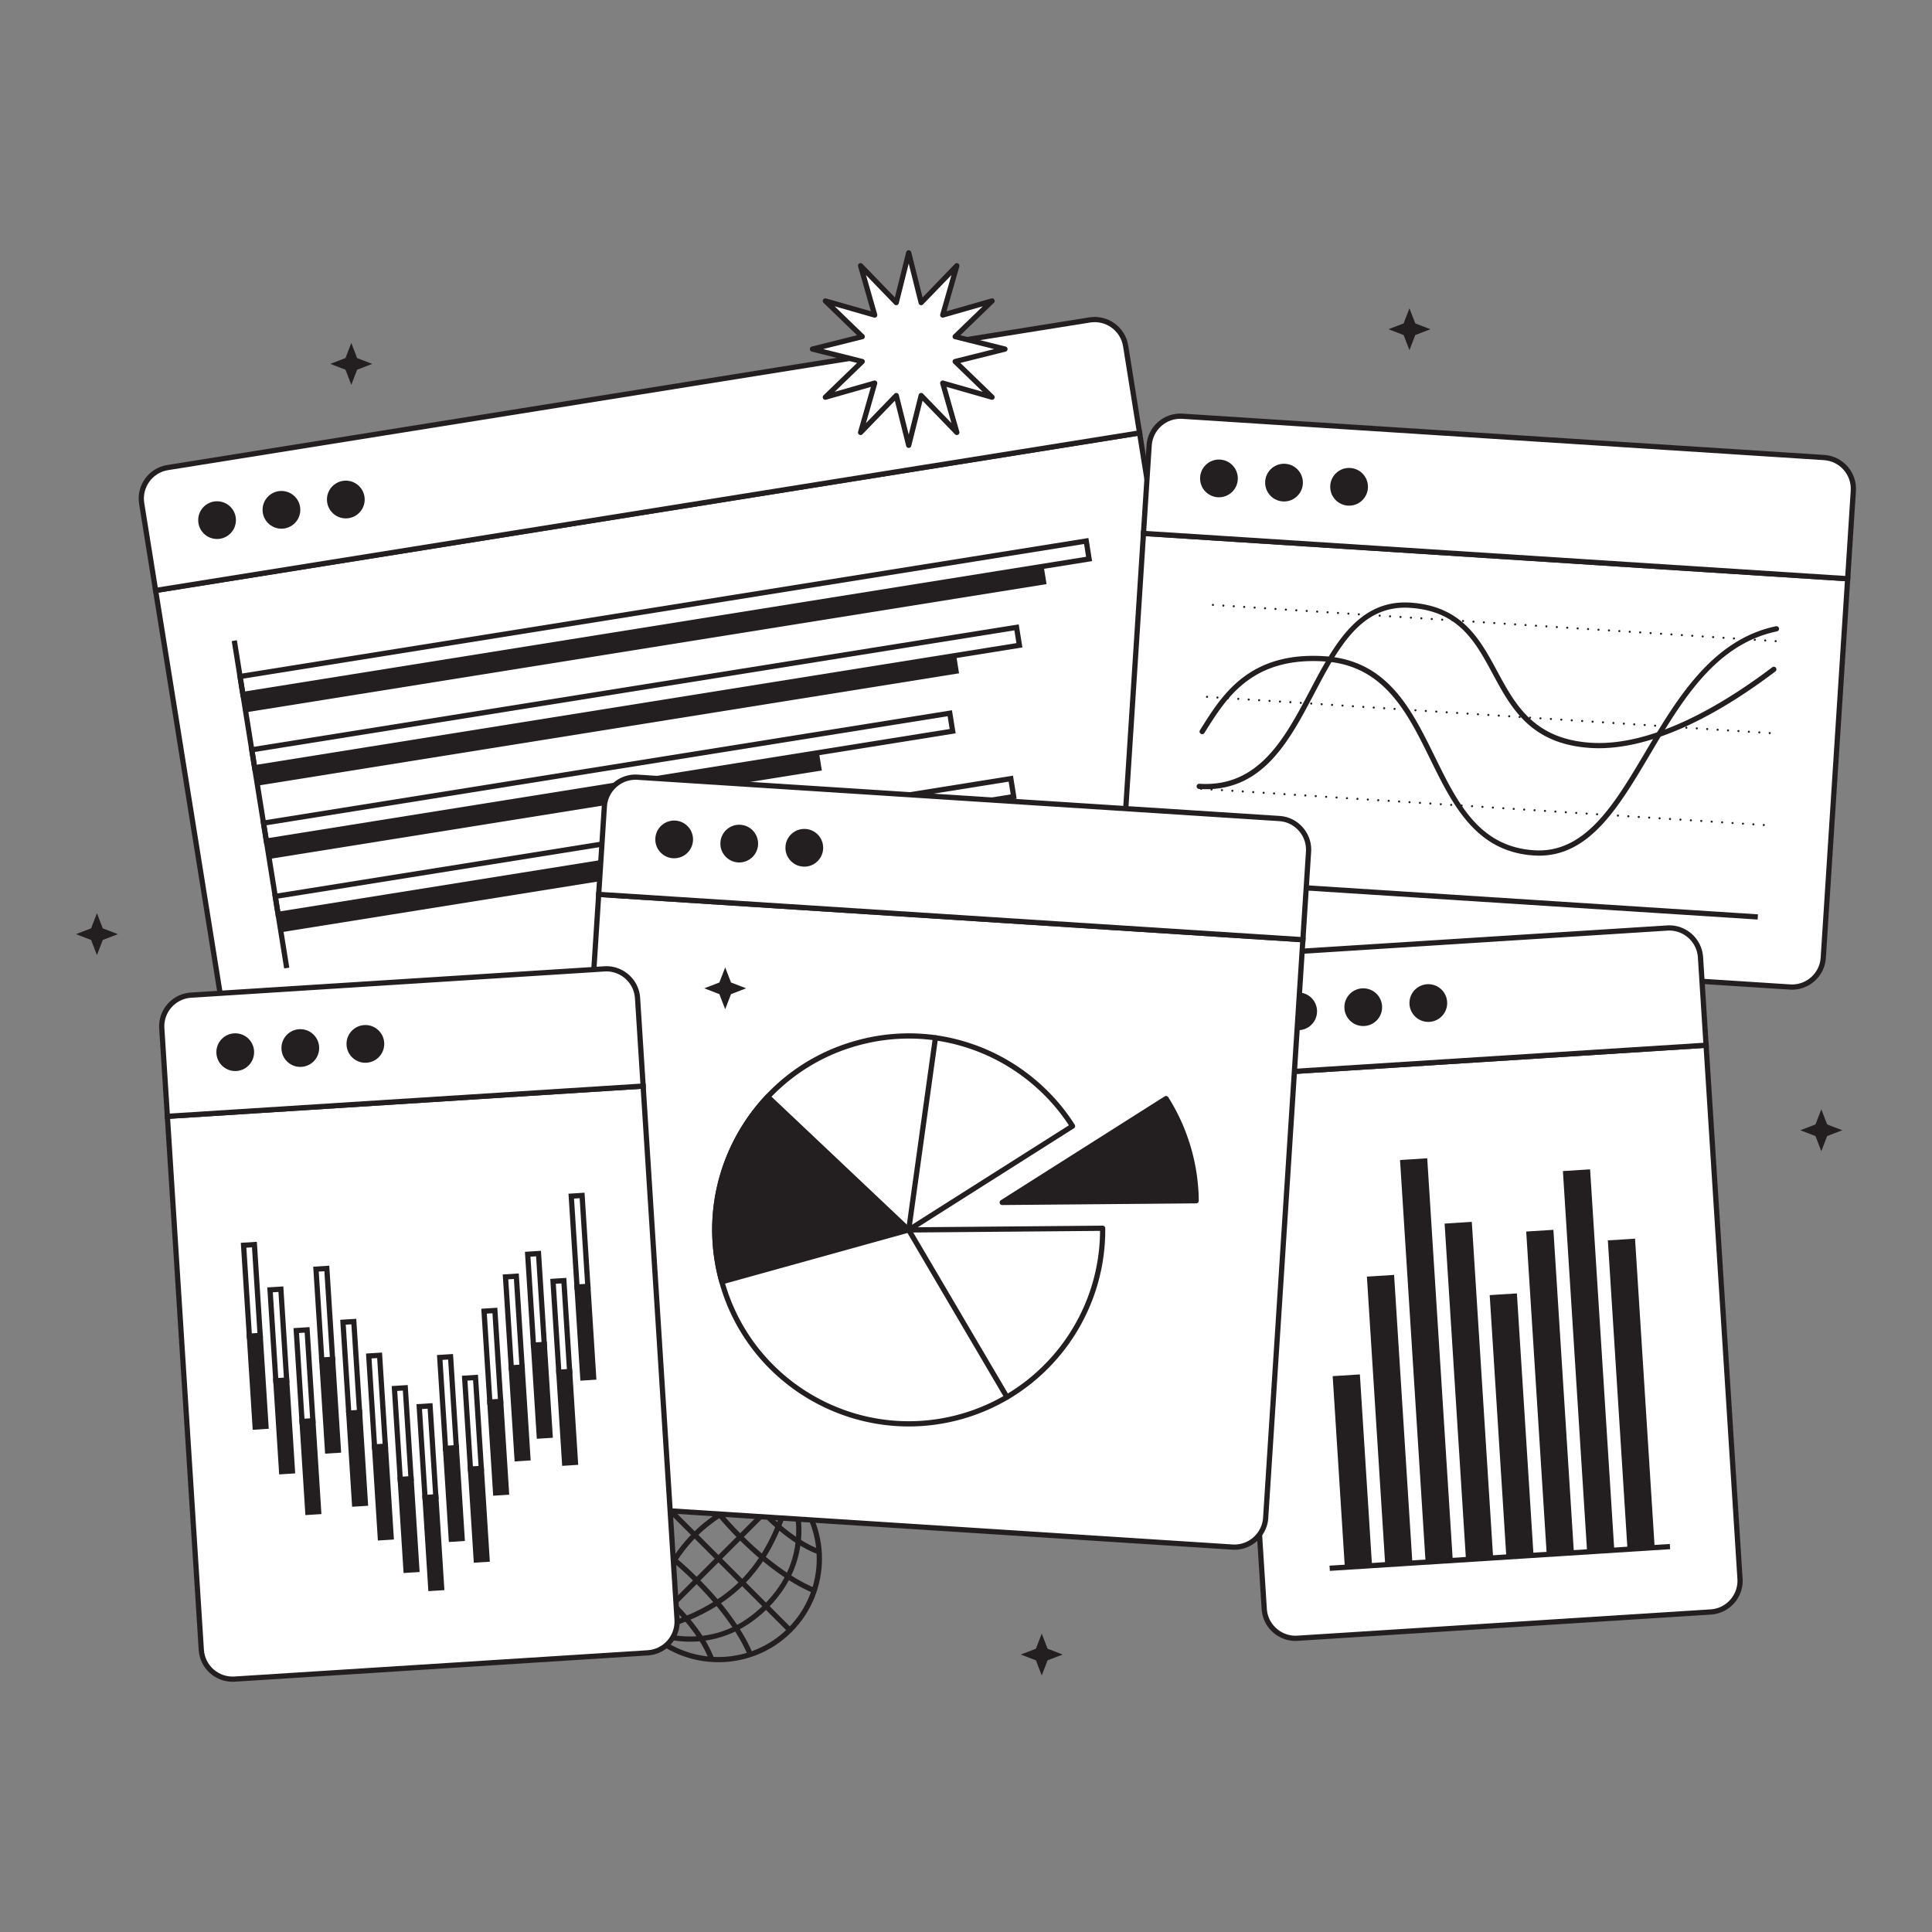 <svg height="1500" viewBox="0 0 1500 1500" width="1500" xmlns="http://www.w3.org/2000/svg"><rect x="0" y="0" width="1500" height="1500" fill="#808080" stroke="none"/><path d="m500.906 1156.153 2.866-2.866 110.87 110.87-2.866 2.867z" fill="#231f20"/><path d="m500.906 1264.159 110.87-110.87 2.866 2.865-110.87 110.87z" fill="#231f20"/><path d="m502.632 1267.604-.563-4.014c.424-.06 42.693-6.313 72.763-36.384 30.071-30.07 36.324-72.339 36.384-72.763l4.014.563c-.062.437-6.477 44.011-37.532 75.066s-74.63 37.47-75.066 37.532z" fill="#231f20"/><path d="M557.786 1290.547c-20.598 0-41.188-7.837-56.869-23.518-15.19-15.19-23.556-35.387-23.556-56.869s8.366-41.679 23.556-56.869 35.387-23.556 56.869-23.556 41.679 8.366 56.869 23.556c31.357 31.357 31.357 82.38 0 113.738-15.677 15.677-36.276 23.518-56.869 23.518zm0-156.758c-20.399 0-39.578 7.944-54.002 22.369s-22.369 33.603-22.369 54.002 7.944 39.578 22.369 54.003c29.778 29.777 78.229 29.777 108.005 0 29.777-29.777 29.777-78.229 0-108.005-14.425-14.425-33.603-22.369-54.003-22.369z" fill="#231f20"/><path d="M535.878 1274.609c-1.227 0-2.417-.027-3.57-.077-17.939-.774-30.343-6.864-30.862-7.123l1.807-3.628c.121.06 12.278 6.005 29.398 6.708 22.855.94 43.261-7.408 60.659-24.806s25.744-37.807 24.805-60.659c-.703-17.12-6.648-29.277-6.708-29.398l3.628-1.807c.259.519 6.349 12.923 7.123 30.862.714 16.569-3.213 41.099-25.982 63.868-21.184 21.186-43.894 26.06-60.298 26.06z" fill="#231f20"/><path d="m504.357 1265.878-4.014-.563c.062-.437 6.477-44.012 37.531-75.066s74.63-37.47 75.066-37.531l.563 4.014c-.424.06-42.693 6.313-72.764 36.383s-36.322 72.34-36.382 72.763z" fill="#231f20"/><path d="M500.537 1266.5c-.259-.519-6.349-12.923-7.123-30.863-.715-16.569 3.213-41.099 25.982-63.868 22.769-22.77 47.301-26.701 63.868-25.982 17.939.773 30.344 6.864 30.863 7.123l-1.807 3.628c-.121-.06-12.279-6.005-29.398-6.708-22.848-.938-43.26 7.407-60.659 24.806s-25.744 37.807-24.806 60.659c.703 17.12 6.648 29.278 6.708 29.398z" fill="#231f20"/><path d="M580.654 1285.319c-3.128-7.836-13.402-29.062-41.183-56.843s-49.006-38.055-56.842-41.183l1.503-3.765c8.069 3.221 29.893 13.769 58.206 42.082s38.861 50.138 42.082 58.207zm-30.097 3.563c-3.222-8.862-10.967-23.33-29.564-41.927-18.701-18.701-33.224-26.436-42.114-29.632l1.371-3.814c9.28 3.336 24.378 11.35 43.609 30.581 19.124 19.124 27.146 34.161 30.508 43.409zm80.885-52.09c-8.069-3.221-29.894-13.769-58.207-42.082s-38.861-50.137-42.082-58.206l3.765-1.503c3.128 7.836 13.402 29.061 41.183 56.842s49.007 38.055 56.843 41.183zm3.681-30.052c-9.248-3.362-24.286-11.385-43.409-30.508-19.231-19.23-27.245-34.329-30.581-43.609l3.814-1.371c3.196 8.89 10.931 23.413 29.632 42.114 18.598 18.598 33.065 26.343 41.927 29.565z" fill="#231f20"/><path d="M120.816 458.421 884.763 336.11l52.083 325.309c2.124 13.263-6.907 25.737-20.17 27.86l-715.917 114.62c-13.263 2.123-25.737-6.907-27.86-20.17z" fill="#fff"/><path d="M196.857 806.238c-5.503 0-10.851-1.722-15.395-5.012-5.7-4.127-9.453-10.227-10.565-17.176l-52.404-327.31 2.001-.321 765.948-122.631 52.403 327.31c1.113 6.949-.547 13.916-4.674 19.616-4.128 5.7-10.228 9.453-17.177 10.565L201.079 805.9a26.67 26.67 0 0 1-4.222.338zm-73.72-346.136L174.9 783.409c1.944 12.138 13.392 20.431 25.539 18.489l715.917-114.621a22.146 22.146 0 0 0 14.533-8.939 22.149 22.149 0 0 0 3.956-16.599l-51.763-323.307z" fill="#231f20"/><path d="m130.172 363.018 715.917-114.621c13.263-2.123 25.737 6.907 27.86 20.17l10.814 67.542-763.947 122.312-10.814-67.542c-2.124-13.264 6.907-25.737 20.17-27.861z" fill="#fff"/><path d="M119.135 460.743 108 391.199c-2.296-14.345 7.506-27.885 21.851-30.182l715.917-114.621c14.336-2.293 27.884 7.505 30.182 21.851l11.134 69.543-2.001.321zm11.037-97.724.32 2.001c-12.138 1.944-20.433 13.4-18.489 25.539l10.493 65.541 759.945-121.67-10.493-65.542c-1.944-12.138-13.391-20.435-25.539-18.489L130.492 365.02z" fill="#231f20"/><circle cx="168.525" cy="403.83" fill="#231f20" r="14.649"/><circle cx="218.509" cy="395.827" fill="#231f20" r="14.649"/><circle cx="268.493" cy="387.825" fill="#231f20" r="14.649"/><path d="m186.361 525.21 656.973-105.193 2.23 13.922L188.59 539.132z" fill="#fff"/><path d="m186.909 541.468-2.871-17.925 2.001-.321 658.99-105.507 2.87 17.925-2.001.321zm1.773-14.564 1.588 9.92 652.987-104.546-1.589-9.92z" fill="#231f20"/><path d="m188.59 539.132 621.714-99.548 2.23 13.923-621.715 99.547z" fill="#231f20"/><path d="m195.474 582.124 593.752-95.07 2.23 13.922-593.753 95.07z" fill="#fff"/><path d="m196.021 598.384-2.87-17.925 2.001-.321 595.768-95.385 2.869 17.925-2.001.321zm1.774-14.564 1.588 9.92 589.765-94.423-1.588-9.92z" fill="#231f20"/><path d="m197.702 596.047 544.674-87.212 2.229 13.922-544.674 87.212z" fill="#231f20"/><path d="m204.586 639.04 532.815-85.314 2.23 13.922-532.816 85.313z" fill="#fff"/><path d="m205.134 655.3-2.871-17.925 2.001-.321 534.83-85.628 2.87 17.925-2.001.321zm1.773-14.564 1.588 9.92 528.826-84.667-1.588-9.92z" fill="#231f20"/><path d="m206.815 652.961 429.031-68.695 2.23 13.922-429.032 68.696z" fill="#231f20"/><path d="m213.699 695.954 571.091-91.442 2.23 13.923-571.092 91.441z" fill="#fff"/><path d="m214.247 712.217-2.87-17.926 2.001-.321 573.107-91.756 2.869 17.925-2.001.321zm1.773-14.565 1.588 9.921 567.104-90.795-1.588-9.92z" fill="#231f20"/><path d="m215.928 709.876 557.626-89.285 2.229 13.922L218.158 723.8z" fill="#231f20"/><path d="m179.91 497.74 4.003-.64 40.696 254.165-4.003.64z" fill="#231f20"/><path d="m887.789 414.129 546.735 35.194-18.943 294.274c-.863 13.404-12.429 23.571-25.833 22.708l-498.194-32.069c-13.404-.863-23.571-12.429-22.708-25.833z" fill="#fff"/><path d="M1391.349 768.383c-.575 0-1.151-.018-1.729-.056l-498.193-32.069c-14.498-.933-25.534-13.487-24.602-27.985l19.072-296.297 550.78 35.454-19.072 296.297c-.452 7.023-3.611 13.45-8.897 18.096-4.852 4.264-10.96 6.56-17.359 6.56zM889.682 416.282 870.87 708.533c-.789 12.268 8.549 22.891 20.816 23.68l498.193 32.069a22.153 22.153 0 0 0 16.151-5.504 22.15 22.15 0 0 0 7.529-15.312l18.812-292.251z" fill="#231f20"/><path d="m918.016 323.16 498.194 32.069c13.404.863 23.571 12.429 22.708 25.833l-4.394 68.261-546.735-35.194 4.394-68.261c.863-13.404 12.429-23.571 25.833-22.708z" fill="#fff"/><path d="m1436.417 451.476-550.78-35.454 4.524-70.284c.452-7.023 3.611-13.45 8.897-18.096 5.286-4.647 12.075-6.954 19.088-6.504l498.193 32.069c14.498.933 25.534 13.487 24.602 27.985zm-546.476-39.239 542.69 34.933 4.265-66.239c.789-12.268-8.549-22.891-20.816-23.68l-498.193-32.069c-5.941-.382-11.679 1.572-16.151 5.504s-7.146 9.37-7.529 15.312z" fill="#231f20"/><circle cx="946.392" cy="371.444" fill="#231f20" r="14.649"/><circle cx="996.908" cy="374.696" fill="#231f20" r="14.649"/><circle cx="1047.424" cy="377.947" fill="#231f20" r="14.649"/><path d="m923.067 685.518.26-4.045 441.547 28.407-.26 4.045zm455.482-186.932a.809.809 0 0 1-.76-.86c.03-.45.42-.79.86-.76a.81.81 0 0 1-.05 1.62h-.05zm-8.09-.52a.808.808 0 0 1-.76-.86c.03-.45.42-.79.86-.76a.81.81 0 0 1-.051 1.62h-.049zm-8.09-.52a.814.814 0 0 1-.76-.86c.03-.45.42-.79.86-.76a.81.81 0 0 1-.051 1.62h-.049zm-8.09-.52a.814.814 0 0 1-.76-.86c.029-.45.42-.79.859-.76a.81.81 0 0 1-.05 1.62h-.049zm-8.09-.52a.817.817 0 0 1-.76-.87.805.805 0 0 1 .859-.75.81.81 0 0 1-.05 1.62h-.049zm-8.089-.52a.815.815 0 0 1-.761-.86c.03-.45.41-.79.86-.76.45.03.79.41.76.86a.817.817 0 0 1-.81.76h-.049zm-8.091-.52a.818.818 0 0 1-.76-.87c.03-.44.41-.78.86-.75a.81.81 0 0 1-.05 1.62h-.05zm-8.09-.53a.803.803 0 0 1-.76-.86.813.813 0 0 1 1.62.11c-.03.43-.39.76-.81.76-.02 0-.03 0-.05-.01zm-8.09-.52a.807.807 0 1 1 .1-1.61c.449.03.779.41.76.86a.81.81 0 0 1-.811.75h-.049zm-8.09-.52a.808.808 0 0 1-.76-.86.8.8 0 0 1 .859-.75c.45.02.79.41.761.86a.818.818 0 0 1-.811.76c-.018 0-.039-.01-.049-.01zm-8.09-.52a.808.808 0 0 1-.76-.86.82.82 0 0 1 .859-.76c.45.03.79.42.76.87a.815.815 0 0 1-.81.75h-.049zm-8.089-.52a.81.81 0 0 1-.761-.86c.03-.45.41-.79.86-.76a.81.81 0 0 1-.05 1.62h-.049zm-8.09-.52a.81.81 0 0 1-.761-.86c.03-.45.41-.79.86-.76.45.03.79.42.76.87-.03.42-.39.75-.81.75h-.049zm-8.091-.52a.809.809 0 0 1-.76-.86c.03-.45.41-.79.86-.76.45.03.779.42.76.86-.03.43-.39.76-.81.76h-.05zm-8.09-.52a.814.814 0 0 1-.76-.86c.03-.45.41-.79.86-.76.449.03.79.42.76.86a.818.818 0 0 1-.811.76h-.049zm-8.09-.52a.814.814 0 0 1-.76-.86c.03-.45.41-.79.859-.76.45.03.78.41.761.86a.818.818 0 0 1-.811.76h-.049zm-8.099-.52a.813.813 0 0 1 .109-1.62.81.81 0 0 1-.05 1.62h-.059zm-8.08-.52a.815.815 0 0 1-.761-.86c.03-.45.41-.79.86-.76.45.03.78.41.76.86a.817.817 0 0 1-.81.76h-.049zm-8.101-.52a.814.814 0 0 1-.75-.86c.03-.45.41-.79.86-.76.44.03.78.41.76.86-.03.43-.39.76-.81.76h-.06zm-8.09-.53a.802.802 0 0 1-.75-.86c.03-.44.41-.78.86-.75.45.03.78.41.76.86-.03.43-.39.76-.81.76-.02 0-.039 0-.06-.01zm-8.09-.51a.816.816 0 0 1-.75-.87.807.807 0 1 1 1.61.11.804.804 0 0 1-.811.76h-.049zm-8.09-.53a.807.807 0 0 1 .109-1.61c.44.02.78.41.761.86a.818.818 0 0 1-.811.76c-.019 0-.039-.01-.059-.01zm-8.089-.52a.807.807 0 0 1 .109-1.61c.45.02.78.41.75.86a.8.8 0 0 1-.8.75h-.059zm-8.09-.52a.807.807 0 0 1-.75-.86.813.813 0 0 1 .859-.76c.44.03.78.42.75.87-.02.43-.38.75-.8.75h-.059zm-8.091-.52a.808.808 0 0 1-.75-.86.806.806 0 1 1 1.61.1c-.02.43-.38.76-.8.76h-.06zm-8.09-.52a.807.807 0 0 1-.75-.86.81.81 0 0 1 .86-.76c.439.03.78.42.75.86a.804.804 0 0 1-.811.76h-.049zm-8.09-.52a.807.807 0 0 1-.75-.86c.03-.45.41-.79.86-.76.439.03.779.42.75.86a.802.802 0 0 1-.801.76h-.059zm-8.09-.52a.813.813 0 0 1-.75-.86c.02-.45.41-.79.86-.76.439.03.779.42.75.86a.803.803 0 0 1-.801.76h-.059zm-8.089-.52a.83.83 0 0 1-.761-.86c.04-.45.421-.79.87-.76.44.03.78.41.75.86a.807.807 0 0 1-.8.76h-.059zm-8.09-.52a.813.813 0 0 1-.75-.86.807.807 0 1 1 1.609.1c-.02.43-.38.76-.81.76h-.049zm-8.091-.52a.807.807 0 0 1-.75-.86.807.807 0 1 1 1.61.1c-.03.43-.38.76-.8.76h-.06zm-8.09-.52a.81.81 0 0 1-.75-.87c.021-.44.41-.78.86-.75a.81.81 0 0 1-.061 1.62h-.049zm-8.09-.53a.813.813 0 0 1-.76-.85c.03-.45.42-.79.87-.76.439.03.779.41.75.86a.802.802 0 0 1-.8.76c-.02 0-.039 0-.06-.01zm-8.09-.52a.822.822 0 0 1-.76-.86c.029-.44.42-.78.87-.75.439.03.779.41.75.86a.817.817 0 0 1-.801.76c-.019 0-.039-.01-.059-.01zm-8.09-.52c-.45-.02-.78-.41-.76-.86.029-.44.42-.78.859-.75.45.02.79.41.76.86a.81.81 0 0 1-.81.76c-.008 0-.029 0-.049-.01zm-8.089-.52a.81.81 0 0 1-.761-.86c.03-.44.42-.78.87-.76.44.03.78.42.75.87a.808.808 0 0 1-.81.75h-.049zm-8.091-.52a.816.816 0 0 1-.76-.86c.03-.45.42-.78.86-.75a.8.8 0 0 1 .76.85.81.81 0 0 1-.81.76h-.05zm-8.09-.52a.815.815 0 0 1-.76-.86c.03-.45.42-.78.87-.76.439.03.78.42.75.87a.81.81 0 0 1-.811.75h-.049zm-8.09-.52a.808.808 0 0 1-.76-.86c.03-.45.42-.79.86-.76.449.03.789.42.76.86-.03.43-.38.76-.8.76h-.06zm-8.09-.52a.82.82 0 0 1-.76-.86c.029-.45.42-.79.859-.76a.811.811 0 0 1-.05 1.62h-.049zm-8.09-.52a.808.808 0 0 1-.76-.86c.029-.45.42-.79.859-.76a.81.81 0 0 1-.05 1.62h-.049zm-8.089-.52a.815.815 0 0 1-.761-.86c.03-.45.42-.79.86-.76.45.03.79.41.76.86a.807.807 0 0 1-.8.76h-.059zm-8.091-.52a.815.815 0 0 1-.76-.86c.03-.45.42-.79.86-.76a.81.81 0 0 1-.05 1.62h-.05zm-8.09-.52a.815.815 0 0 1-.76-.86c.03-.45.41-.79.86-.76a.81.81 0 0 1-.05 1.62h-.05zm-8.09-.53a.8.8 0 0 1-.76-.85c.03-.45.42-.79.86-.76a.81.81 0 0 1-.051 1.62c-.009 0-.028 0-.049-.01zm-8.09-.51a.817.817 0 0 1-.76-.87.812.812 0 1 1 .809.87h-.049zm-8.09-.53a.802.802 0 0 1-.76-.86c.029-.44.42-.78.859-.75.45.02.79.41.76.86a.81.81 0 0 1-.81.76c-.018 0-.029 0-.049-.01zm-8.089-.52a.807.807 0 1 1 .099-1.61c.45.03.79.41.76.86a.817.817 0 0 1-.81.76c-.02 0-.03 0-.049-.01zm-8.09-.52a.81.81 0 0 1-.761-.86c.03-.45.41-.78.86-.76.45.03.79.42.76.87-.03.43-.38.75-.81.75h-.049zm-8.091-.52a.809.809 0 0 1-.76-.86.8.8 0 0 1 .86-.75c.45.02.79.41.76.86a.81.81 0 0 1-.81.75h-.05zm-8.09-.52a.808.808 0 0 1-.76-.86.82.82 0 0 1 .86-.76c.449.03.79.42.76.86a.818.818 0 0 1-.811.76h-.049zm-8.09-.52a.808.808 0 0 1-.76-.86c.03-.45.41-.79.859-.76.45.03.79.42.761.86a.818.818 0 0 1-.811.76h-.049zm-8.09-.52a.808.808 0 0 1-.76-.86.807.807 0 0 1 .859-.76.811.811 0 0 1-.05 1.62h-.049zm-8.089-.52a.815.815 0 0 1-.761-.86c.03-.45.41-.79.86-.76.45.03.79.41.76.86a.817.817 0 0 1-.81.76h-.049zm-8.09-.52a.815.815 0 0 1-.761-.86c.03-.45.41-.79.86-.76.45.03.79.42.76.86-.03.43-.39.76-.81.76h-.049zm432.279 99.49a.808.808 0 0 1-.76-.86c.03-.44.41-.78.86-.76.439.03.779.42.76.87-.03.42-.39.76-.811.76-.019 0-.038-.01-.049-.01zm-8.1-.52a.807.807 0 0 1-.75-.86c.03-.45.41-.79.86-.75.439.02.779.41.76.85a.818.818 0 0 1-.811.76h-.059zm-8.08-.52a.808.808 0 0 1-.76-.86c.029-.45.41-.78.859-.76.45.03.78.42.75.86-.02.43-.38.76-.8.76h-.049zm-8.099-.52a.807.807 0 0 1-.75-.86.807.807 0 0 1 .859-.76c.44.03.78.42.76.86a.817.817 0 0 1-.81.76h-.059zm-8.091-.52a.808.808 0 0 1-.75-.86c.03-.45.41-.79.86-.76.44.03.78.42.75.86-.02.43-.38.76-.8.76h-.06zm-8.09-.52a.814.814 0 0 1-.75-.86c.021-.45.41-.79.86-.76.439.03.78.42.75.86a.802.802 0 0 1-.8.76h-.06zm-8.09-.52a.807.807 0 0 1-.75-.86c.03-.45.41-.79.86-.76.439.03.779.41.75.86a.804.804 0 0 1-.811.76h-.049zm-8.09-.52a.813.813 0 0 1 .11-1.62c.439.03.779.41.75.86a.803.803 0 0 1-.801.76h-.059zm-8.09-.52a.813.813 0 0 1-.75-.86.807.807 0 1 1 1.609.1c-.02.43-.38.76-.8.76h-.059zm-8.089-.52a.833.833 0 0 1-.761-.87c.03-.44.42-.78.87-.75.44.03.78.41.75.86a.807.807 0 0 1-.8.76h-.059zm-8.091-.52a.832.832 0 0 1-.76-.87c.03-.44.42-.78.87-.75.44.03.78.41.75.86a.81.81 0 0 1-.81.76h-.05zm-8.09-.53a.823.823 0 0 1-.76-.86c.03-.44.42-.78.87-.75a.81.81 0 0 1-.061 1.62c-.009 0-.029-.01-.049-.01zm-8.09-.52a.8.8 0 0 1-.75-.86c.021-.44.41-.78.86-.75.439.02.779.41.75.86a.8.8 0 0 1-.8.75h-.06zm-8.09-.52a.822.822 0 0 1-.76-.86c.029-.44.42-.78.87-.75.439.03.779.41.75.86a.819.819 0 0 1-.811.76c-.009 0-.029-.01-.049-.01zm-8.09-.52a.815.815 0 0 1-.76-.86c.029-.45.42-.78.869-.76.44.03.78.42.75.86a.81.81 0 0 1-.81.76h-.049zm-8.089-.52a.816.816 0 0 1-.761-.86c.03-.45.42-.78.87-.76.44.03.78.42.75.87a.808.808 0 0 1-.81.75h-.049zm-8.091-.52a.816.816 0 0 1-.76-.86c.03-.45.42-.79.86-.76.45.03.79.42.76.86-.03.43-.38.76-.8.76h-.06zm-8.09-.52a.809.809 0 0 1-.76-.86c.03-.45.42-.79.86-.76a.81.81 0 0 1-.05 1.62h-.05zm-8.09-.52a.815.815 0 0 1-.76-.86c.03-.45.42-.79.86-.76a.81.81 0 0 1-.051 1.62h-.049zm-8.09-.52a.814.814 0 0 1-.76-.86c.029-.45.42-.79.859-.76a.81.81 0 0 1-.05 1.62h-.049zm-8.09-.52a.814.814 0 0 1-.76-.86c.029-.45.42-.79.859-.76.45.03.79.41.76.86a.807.807 0 0 1-.8.76h-.059zm-8.089-.52a.815.815 0 0 1-.761-.86c.03-.45.421-.79.86-.76a.81.81 0 0 1-.05 1.62h-.049zm-8.09-.52a.819.819 0 0 1-.761-.87.813.813 0 0 1 1.62.11.81.81 0 0 1-.81.76h-.049zm-8.091-.53a.803.803 0 0 1-.76-.86.813.813 0 0 1 1.62.11.81.81 0 0 1-.81.76c-.02 0-.03 0-.05-.01zm-8.09-.51a.823.823 0 0 1-.76-.87.813.813 0 0 1 1.62.11.818.818 0 0 1-.811.76h-.049zm-8.09-.53a.802.802 0 0 1-.76-.86c.03-.44.41-.78.859-.76.45.03.79.42.761.87-.03.42-.38.76-.811.76-.019 0-.039 0-.049-.01zm-8.09-.52a.808.808 0 0 1-.76-.86c.029-.45.42-.78.859-.75.45.02.79.41.761.86a.803.803 0 0 1-.811.75h-.049zm-8.089-.52a.81.81 0 0 1-.761-.86c.03-.45.41-.78.86-.76.45.03.79.42.76.87a.808.808 0 0 1-.81.75h-.049zm-8.09-.52a.81.81 0 0 1-.761-.86c.03-.45.42-.79.86-.76.45.03.79.42.76.86-.03.43-.39.76-.81.76h-.049zm-8.091-.52a.809.809 0 0 1-.76-.86c.03-.45.41-.79.86-.76.45.03.79.42.76.86-.03.43-.39.76-.81.76h-.05zm-8.09-.52a.808.808 0 0 1-.76-.86c.03-.45.41-.79.86-.76.449.03.79.42.76.86-.03.43-.39.76-.811.76h-.049zm-8.09-.52a.808.808 0 0 1-.76-.86c.03-.45.41-.79.859-.76a.81.81 0 0 1-.05 1.62h-.049zm-8.09-.52a.814.814 0 0 1-.76-.86c.029-.45.41-.79.859-.76a.81.81 0 0 1-.05 1.62h-.049zm-8.09-.52a.814.814 0 0 1-.76-.86.807.807 0 0 1 .859-.76c.45.03.79.41.76.86a.817.817 0 0 1-.81.76h-.049zm-8.089-.52a.815.815 0 0 1-.761-.86c.03-.45.41-.79.86-.76.45.03.79.41.76.86a.817.817 0 0 1-.81.76h-.049zm-8.101-.52a.817.817 0 0 1-.75-.87c.03-.44.41-.78.86-.75.45.03.79.41.76.86-.03.43-.39.76-.81.76h-.06zm-8.08-.53a.807.807 0 1 1 .1-1.61c.449.03.779.41.76.86-.03.43-.39.76-.811.76-.019 0-.038 0-.049-.01zm-8.09-.51a.817.817 0 0 1-.76-.87c.03-.44.41-.78.86-.75.449.02.779.41.76.86a.818.818 0 0 1-.811.76h-.049zm-8.09-.53a.802.802 0 0 1-.76-.86.82.82 0 0 1 .859-.76c.45.03.78.42.75.87-.02.42-.38.76-.8.76-.018 0-.039 0-.049-.01zm-8.099-.52a.807.807 0 0 1-.75-.86.799.799 0 0 1 .859-.75c.45.02.79.41.76.86a.808.808 0 0 1-.81.75h-.059zm-8.091-.52a.808.808 0 0 1-.75-.86c.03-.45.41-.78.86-.76.45.03.78.42.76.87a.815.815 0 0 1-.81.75h-.06zm-8.09-.52a.808.808 0 0 1-.75-.86c.03-.45.41-.79.86-.76.439.03.78.42.76.86-.03.43-.39.76-.81.76h-.06zm-8.08-.52a.809.809 0 0 1-.76-.86c.03-.45.41-.79.86-.76a.83.83 0 0 1 .76.86c-.03.43-.39.76-.81.76h-.05zm-8.1-.52a.807.807 0 0 1-.75-.86c.03-.45.41-.79.86-.76a.83.83 0 0 1 .76.86.818.818 0 0 1-.811.76h-.059zm-8.09-.52a.807.807 0 0 1-.75-.86c.029-.45.41-.79.859-.76.45.03.78.41.761.86a.818.818 0 0 1-.811.76h-.059zm-8.089-.52a.813.813 0 0 1 .109-1.62c.45.03.78.42.75.86-.02.43-.38.76-.8.76h-.059zm-8.091-.52a.814.814 0 0 1-.75-.86.807.807 0 1 1 1.61.1c-.02.43-.38.76-.8.76h-.06zm-8.09-.52a.817.817 0 0 1-.75-.87.807.807 0 1 1 1.61.11.802.802 0 0 1-.8.76h-.06zm-8.09-.52a.814.814 0 0 1-.75-.86c.03-.45.41-.79.86-.76.439.03.779.41.75.86a.804.804 0 0 1-.811.76h-.049zm-8.09-.53a.8.8 0 0 1-.75-.86.807.807 0 1 1 1.61.11.803.803 0 0 1-.801.76c-.019 0-.039 0-.059-.01zm-8.09-.52a.8.8 0 0 1-.75-.86.8.8 0 0 1 .859-.75c.44.03.78.41.761.86a.818.818 0 0 1-.811.76c-.019 0-.039 0-.059-.01zm-8.089-.52a.823.823 0 0 1-.761-.86c.03-.44.42-.78.87-.75.44.03.78.41.75.86-.02.43-.38.76-.8.76-.019 0-.04-.01-.059-.01zm-8.091-.52a.801.801 0 0 1-.75-.86c.021-.45.41-.78.86-.75a.8.8 0 0 1 .75.86c-.03.43-.38.75-.81.75h-.05zm-8.09-.52a.823.823 0 0 1-.76-.86c.03-.45.42-.78.87-.76.44.03.78.42.75.87a.81.81 0 0 1-.81.75h-.05zm-8.09-.52a.8.8 0 0 1-.75-.86c.021-.45.41-.79.86-.76.439.03.78.42.75.86a.804.804 0 0 1-.811.76h-.049zm432.28 99.5a.817.817 0 0 1-.76-.87.812.812 0 1 1 .809.87h-.049zm-8.089-.53a.804.804 0 0 1-.761-.86c.03-.44.421-.78.86-.75.45.02.79.41.76.86a.81.81 0 0 1-.81.76c-.02 0-.03 0-.049-.01zm-8.09-.52a.81.81 0 0 1-.761-.86.813.813 0 0 1 1.62.11.81.81 0 0 1-.81.76c-.02 0-.03-.01-.049-.01zm-8.091-.52a.809.809 0 0 1-.76-.86.813.813 0 0 1 1.62.11c-.03.43-.38.75-.81.75h-.05zm-8.09-.52a.806.806 0 1 1 .1-1.61c.449.02.79.41.76.86-.03.42-.39.75-.811.75h-.049zm-8.09-.52a.808.808 0 0 1-.76-.86.82.82 0 0 1 .859-.76c.45.03.79.42.761.87a.81.81 0 0 1-.811.75h-.049zm-8.09-.52a.808.808 0 0 1-.76-.86c.029-.45.42-.79.859-.76.45.03.79.42.761.86a.818.818 0 0 1-.811.76h-.049zm-8.09-.52a.808.808 0 0 1-.76-.86.807.807 0 0 1 .859-.76.81.81 0 0 1-.05 1.62h-.049zm-8.089-.52a.815.815 0 0 1-.761-.86c.03-.45.41-.79.86-.76.45.03.79.42.76.86a.817.817 0 0 1-.81.76h-.049zm-8.091-.52a.809.809 0 0 1-.76-.86c.03-.45.41-.79.86-.76.45.03.79.42.76.86-.03.43-.39.76-.81.76h-.05zm-8.09-.52a.814.814 0 0 1-.76-.86c.03-.45.41-.79.86-.76.449.03.79.41.76.86-.03.43-.39.76-.811.76h-.049zm-8.09-.52a.814.814 0 0 1-.76-.86c.03-.45.41-.79.86-.76a.81.81 0 0 1 .76.86.818.818 0 0 1-.811.76h-.049zm-8.09-.52a.814.814 0 0 1-.76-.86c.029-.45.41-.79.859-.76a.81.81 0 0 1-.05 1.62h-.049zm-8.09-.53a.8.8 0 0 1-.76-.85.807.807 0 0 1 .859-.76.81.81 0 0 1-.05 1.62c-.018 0-.029 0-.049-.01zm-8.1-.51a.817.817 0 0 1-.75-.87c.03-.44.41-.78.86-.75.45.03.79.41.76.86a.817.817 0 0 1-.81.76h-.06zm-8.08-.53a.807.807 0 1 1 .1-1.61c.45.02.79.41.76.86-.03.43-.39.76-.81.76-.02 0-.039 0-.05-.01zm-8.09-.52a.807.807 0 1 1 .1-1.61c.45.02.779.41.76.86-.03.43-.39.76-.81.76-.02 0-.039-.01-.05-.01zm-8.09-.52a.808.808 0 0 1-.76-.86c.03-.44.41-.78.86-.76.449.03.779.42.76.87a.81.81 0 0 1-.811.75h-.049zm-8.09-.52a.808.808 0 0 1-.76-.86c.029-.45.41-.79.859-.75a.8.8 0 0 1 .761.85.818.818 0 0 1-.811.76h-.049zm-8.099-.52a.807.807 0 0 1-.75-.86.807.807 0 0 1 .859-.76c.45.03.78.42.76.86a.817.817 0 0 1-.81.76h-.059zm-8.091-.52a.808.808 0 0 1-.75-.86c.03-.45.41-.79.86-.76.44.03.78.42.76.86a.817.817 0 0 1-.81.76h-.06zm-8.09-.52a.808.808 0 0 1-.75-.86.806.806 0 1 1 1.61.1.802.802 0 0 1-.8.76h-.06zm-8.09-.52a.814.814 0 0 1-.75-.86c.03-.45.41-.79.86-.76.45.03.779.41.76.86-.03.43-.39.76-.81.76h-.06zm-8.09-.52a.813.813 0 0 1 .11-1.62c.449.03.779.42.76.86a.818.818 0 0 1-.811.76h-.059zm-8.09-.52a.813.813 0 0 1 .109-1.62.8.8 0 0 1 .75.86c-.02.43-.38.76-.8.76h-.059zm-8.089-.52a.813.813 0 0 1 .109-1.62c.44.03.78.41.75.86-.02.43-.38.76-.8.76h-.059zm-8.091-.52a.817.817 0 0 1-.75-.87.807.807 0 1 1 1.61.11c-.02.43-.38.76-.8.76h-.06zm-8.09-.53a.802.802 0 0 1-.75-.86.807.807 0 1 1 1.61.11.802.802 0 0 1-.8.76c-.02 0-.04 0-.06-.01zm-8.09-.52a.807.807 0 1 1 .86-.75.804.804 0 0 1-.811.76c-.009 0-.028-.01-.049-.01zm-8.09-.52a.807.807 0 0 1-.75-.86.8.8 0 0 1 .86-.75.8.8 0 0 1 .75.85.795.795 0 0 1-.801.76h-.059zm-8.09-.52a.822.822 0 0 1-.76-.86c.029-.45.42-.78.869-.76a.816.816 0 0 1-.06 1.63c-.009 0-.029-.01-.049-.01zm-8.089-.52a.823.823 0 0 1-.761-.86c.03-.45.421-.78.87-.76.44.03.78.42.75.87a.8.8 0 0 1-.8.75h-.059zm-8.09-.52a.807.807 0 0 1-.75-.86c.02-.45.409-.79.859-.76.44.03.78.42.75.86-.02.43-.38.76-.8.76h-.059zm-8.091-.52a.823.823 0 0 1-.76-.86c.04-.45.42-.79.87-.76a.81.81 0 0 1-.06 1.62h-.05zm-8.09-.52a.807.807 0 0 1-.75-.86c.021-.45.41-.79.86-.76.439.03.78.42.75.86a.804.804 0 0 1-.811.76h-.049zm-8.09-.52a.808.808 0 0 1-.76-.86c.03-.45.42-.79.859-.76a.81.81 0 0 1-.05 1.62h-.049zm-8.09-.52a.828.828 0 0 1-.76-.86c.029-.45.42-.79.859-.76a.81.81 0 0 1-.05 1.62h-.049zm-8.089-.52a.822.822 0 0 1-.761-.86c.03-.45.421-.79.87-.76.44.03.78.41.75.86a.807.807 0 0 1-.8.76h-.059zm-8.09-.52a.819.819 0 0 1-.761-.87.813.813 0 0 1 1.62.11.81.81 0 0 1-.81.76h-.049zm-8.091-.52a.822.822 0 0 1-.76-.86c.03-.45.42-.79.87-.76.44.03.78.41.75.86a.81.81 0 0 1-.81.76h-.05zm-8.09-.52a.817.817 0 0 1-.76-.87.813.813 0 0 1 1.62.11.81.81 0 0 1-.811.76h-.049zm-8.09-.53a.802.802 0 0 1-.76-.86c.03-.44.42-.78.859-.75.45.02.79.41.761.86a.81.81 0 0 1-.811.76c-.009 0-.028 0-.049-.01zm-8.09-.52a.815.815 0 0 1-.76-.86c.029-.44.42-.78.859-.76.45.03.79.42.761.87a.819.819 0 0 1-.811.76c-.018 0-.029-.01-.049-.01zm-8.09-.52a.808.808 0 0 1-.76-.86.82.82 0 0 1 .859-.76c.45.03.79.42.76.86a.802.802 0 0 1-.81.76h-.049zm-8.089-.52a.81.81 0 0 1-.761-.86c.03-.45.42-.79.86-.76a.81.81 0 0 1-.05 1.62h-.049zm-8.091-.52a.809.809 0 0 1-.76-.86c.03-.45.41-.78.86-.76.45.03.79.42.76.87a.81.81 0 0 1-.81.75h-.05zm-8.09-.52a.808.808 0 0 1-.76-.86c.03-.45.42-.79.86-.76a.81.81 0 0 1-.051 1.62h-.049zm-8.09-.52a.808.808 0 0 1-.76-.86c.03-.45.42-.79.86-.76a.81.81 0 0 1-.051 1.62h-.049zm-8.09-.52a.814.814 0 0 1-.76-.86c.029-.45.41-.79.859-.76a.81.81 0 0 1-.05 1.62h-.049zm-8.09-.52a.814.814 0 0 1-.76-.86.807.807 0 0 1 .859-.76.81.81 0 0 1-.05 1.62h-.049zm-8.089-.52a.815.815 0 0 1-.761-.86c.03-.45.41-.79.86-.76.45.03.79.41.76.86a.817.817 0 0 1-.81.76h-.049zm-8.091-.52a.815.815 0 0 1-.76-.86c.03-.45.41-.79.86-.76.45.03.79.41.76.86-.03.43-.39.76-.81.76h-.05zm-8.09-.52a.818.818 0 0 1-.76-.87.813.813 0 0 1 1.62.11.81.81 0 0 1-.81.76h-.05zm-8.09-.53a.807.807 0 1 1 .1-1.61c.449.02.79.41.76.86a.818.818 0 0 1-.811.76c-.019 0-.039 0-.049-.01zm-8.09-.52a.806.806 0 1 1 .099-1.61c.45.03.79.41.761.86a.81.81 0 0 1-.811.75h-.049z" fill="#231f20"/><path d="M1194.949 664.323c-1.339 0-2.689-.043-4.067-.132-45.162-2.907-63.136-39.511-80.519-74.91-17.566-35.773-35.731-72.763-82.178-75.753-55.785-3.586-75.682 27.924-91.658 53.248l-1.469 2.324a2.027 2.027 0 0 1-3.425-2.168l1.465-2.319c8.138-12.897 17.359-27.516 31.893-38.559 16.864-12.813 37.626-18.233 63.454-16.571 48.79 3.141 67.48 41.203 85.556 78.012 17.651 35.944 34.322 69.895 77.141 72.651 39.606 2.549 62.247-35.714 86.262-76.22 24.269-40.937 51.774-87.335 101.397-97.698a2.026 2.026 0 1 1 .828 3.967c-47.875 9.998-73.732 53.615-98.739 95.797-23.858 40.243-46.442 78.326-85.941 78.331z" fill="#231f20"/><path d="M936.256 612.733c-1.758 0-3.548-.058-5.384-.176a2.028 2.028 0 0 1 .259-4.045c46.207 2.971 66.406-35.376 85.938-72.464 18.327-34.798 37.31-70.778 77.837-68.169 40.196 2.587 54.103 28.369 67.551 53.302 13.957 25.877 28.39 52.634 72.708 55.487 48.338 3.105 103.238-30.15 140.802-58.6a2.026 2.026 0 1 1 2.447 3.231c-69.049 52.297-116.158 61.175-143.509 59.414-46.56-2.997-61.534-30.759-76.016-57.608-13.519-25.064-26.288-48.738-64.243-51.181-37.945-2.429-55.451 30.809-73.99 66.013-19.377 36.794-39.395 74.796-84.4 74.796z" fill="#231f20"/><path d="m955.217 834.99 369.382-23.484 26.334 414.211c.852 13.405-9.324 24.963-22.729 25.815l-320.838 20.398c-13.405.852-24.963-9.324-25.815-22.729z" fill="#fff"/><path d="M1005.806 1274.006c-13.772 0-25.392-10.743-26.277-24.677l-26.463-416.233 373.428-23.742.128 2.023 26.334 414.21c.447 7.023-1.868 13.8-6.519 19.083-4.651 5.282-11.08 8.437-18.104 8.883l-320.838 20.398c-.565.037-1.13.055-1.689.055zm-48.438-437.122 26.205 412.188c.78 12.268 11.418 21.617 23.664 20.835l320.838-20.398a22.144 22.144 0 0 0 15.318-7.517 22.144 22.144 0 0 0 5.517-16.147l-26.206-412.188z" fill="#231f20"/><path d="m973.605 740.911 320.838-20.398c13.405-.852 24.963 9.324 25.815 22.729l4.34 68.265-369.381 23.483-4.34-68.265c-.853-13.404 9.323-24.962 22.728-25.814z" fill="#fff"/><g fill="#231f20"><path d="m953.322 837.142-4.468-70.288c-.447-7.023 1.868-13.8 6.519-19.083 4.651-5.282 11.08-8.437 18.104-8.883l.129 2.022-.129-2.022 320.838-20.398c14.485-.923 27.045 10.123 27.967 24.623l4.469 70.287zm342.679-114.653c-.474 0-.95.015-1.429.045l-320.838 20.398a22.144 22.144 0 0 0-15.318 7.517 22.144 22.144 0 0 0-5.517 16.147l4.212 66.242 365.336-23.227-4.211-66.242c-.75-11.788-10.582-20.88-22.235-20.88z"/><circle cx="1007.902" cy="785.185" r="14.649"/><circle cx="1058.421" cy="781.973" r="14.649"/><circle cx="1108.94" cy="778.762" r="14.649"/><path d="m1034.69 1068.44 21.11-1.342 9.43 148.419-21.111 1.34zm26.567-77.272 21.111-1.342 14.211 223.7-21.11 1.34zm25.726-90.538 21.11-1.341 19.836 312.244-21.11 1.341zm34.612 49.362 21.11-1.34 16.574 260.89-21.11 1.34zm35.005 55.537 21.111-1.341 12.92 203.362-21.111 1.341zm28.34-49.365 21.111-1.34 15.929 250.735-21.111 1.34zm28.495-46.948 21.11-1.342 18.785 295.693-21.11 1.34zm34.896 53.821 21.11-1.342 15.24 239.88-21.111 1.34z"/></g><path d="m1296.543 1200.743-264.203 16.797" fill="#fff"/><path d="m1032.228 1215.578 264.208-16.838.257 4.045-264.207 16.838z" fill="#231f20"/><path d="m464.821 694.402 546.735 35.194-28.891 448.831c-.863 13.404-12.429 23.571-25.833 22.708l-498.194-32.069c-13.404-.863-23.571-12.429-22.708-25.833z" fill="#fff"/><path d="M958.412 1203.213a26.53 26.53 0 0 1-1.71-.055l-498.194-32.069c-7.023-.452-13.45-3.612-18.096-8.898s-6.957-12.064-6.504-19.088l29.021-450.854 550.78 35.454-.13 2.023-28.892 448.831c-.896 13.924-12.513 24.656-26.275 24.656zM466.714 696.555l-28.762 446.809c-.79 12.268 8.548 22.891 20.816 23.68l498.193 32.069c12.274.797 22.891-8.549 23.681-20.816l28.762-446.808z" fill="#231f20"/><path d="m495.048 603.433 498.194 32.069c13.404.863 23.571 12.429 22.708 25.833l-4.394 68.261-546.735-35.194 4.394-68.261c.863-13.404 12.429-23.571 25.833-22.708z" fill="#fff"/><path d="m1013.449 731.749-550.781-35.454 4.524-70.284c.452-7.023 3.612-13.45 8.898-18.096s12.06-6.955 19.088-6.504l498.193 32.069c7.023.452 13.45 3.612 18.097 8.898 4.646 5.286 6.956 12.064 6.504 19.088zm-546.475-39.24 542.69 34.934 4.264-66.239c.383-5.942-1.572-11.678-5.504-16.151s-9.369-7.146-15.312-7.529l-498.194-32.069c-5.943-.38-11.679 1.572-16.151 5.504a22.15 22.15 0 0 0-7.529 15.312z" fill="#231f20"/><circle cx="523.424" cy="651.717" fill="#231f20" r="14.649"/><circle cx="573.94" cy="654.968" fill="#231f20" r="14.649"/><circle cx="624.456" cy="658.22" fill="#231f20" r="14.649"/><path d="M781.82 1086.752a2.023 2.023 0 0 1-1.749-1l-76.298-129.808a2.026 2.026 0 1 1 3.494-2.054l76.298 129.808a2.026 2.026 0 0 1-1.745 3.054z" fill="#231f20"/><path d="M705.568 1107.498c-66.84.006-128.331-44.314-147.055-111.784-10.897-39.267-5.851-80.427 14.21-115.898s52.734-61.007 92-71.905c31.994-8.877 65.212-7.22 96.063 4.797 29.829 11.619 55.755 32.761 73 59.533l.621.978a2.024 2.024 0 0 1-.625 2.799L712.6 952.83l143.468-1.236h.021c1.112 0 2.017.896 2.026 2.008.637 68.886-45.336 129.879-111.798 148.323a152.364 152.364 0 0 1-40.749 5.573zm.121-301.157c-13.331 0-26.711 1.821-39.881 5.476-78.906 21.897-125.286 103.907-103.388 182.813 21.897 78.906 103.906 125.285 182.813 103.389 64.045-17.773 108.545-76.132 108.834-142.354l-148.529 1.28h-.018a2.027 2.027 0 0 1-1.085-3.739l125.457-79.521c-16.779-25.698-41.813-45.997-70.577-57.201-17.331-6.75-35.431-10.143-53.626-10.143z" fill="#231f20"/><path d="M705.523 956.944a2.027 2.027 0 0 1-2.01-2.307l20.753-149.135a2.027 2.027 0 1 1 4.015.559l-20.753 149.135a2.027 2.027 0 0 1-2.005 1.748zm199.598-103.873-126.99 80.493 150.566-1.297h.002c-.119-12.88-1.906-25.956-5.514-38.957-4.062-14.639-10.153-28.169-17.883-40.372z" fill="#231f20"/><path d="M778.131 935.591a2.028 2.028 0 0 1-1.085-3.739l126.931-80.456.125-.091a2.023 2.023 0 0 1 2.912.548c7.993 12.617 14.091 26.383 18.124 40.914a153.027 153.027 0 0 1 5.587 39.48 2.028 2.028 0 0 1-2.009 2.045l-150.567 1.297c-.006.002-.012.002-.018.002zm126.54-79.835-119.46 75.72 141.426-1.219a148.932 148.932 0 0 0-5.405-36.406c-3.743-13.485-9.31-26.29-16.561-38.095zm-308.572-4.254c-34.966 37.067-50.253 90.986-35.633 143.67l145.054-40.254L596.1 851.504z" fill="#231f20"/><path d="M560.466 997.199a2.028 2.028 0 0 1-1.952-1.485c-7.15-25.766-7.423-52.994-.788-78.739 6.436-24.975 19.196-48.096 36.9-66.864a2.02 2.02 0 0 1 1.416-.635 2.006 2.006 0 0 1 1.45.553l109.421 103.416a2.028 2.028 0 0 1-.85 3.426l-145.054 40.254a2.04 2.04 0 0 1-.543.074zm35.726-142.821c-16.518 18-28.444 39.949-34.541 63.608-6.291 24.408-6.202 50.185.24 74.687l139.628-38.749z" fill="#231f20"/><path d="m129.953 866.713 369.382-23.484 26.334 414.211c.852 13.405-9.324 24.963-22.729 25.815l-320.838 20.398c-13.405.852-24.963-9.324-25.815-22.729z" fill="#fff"/><path d="M180.542 1305.729c-13.773 0-25.392-10.743-26.278-24.677l-26.463-416.233 373.427-23.742 26.463 416.233c.922 14.499-10.124 27.044-24.623 27.966l-320.838 20.398c-.564.037-1.129.055-1.688.055zm-48.438-437.122 26.206 412.188c.78 12.268 11.378 21.608 23.665 20.835l320.838-20.398c12.268-.78 21.614-11.396 20.834-23.665L497.44 845.38z" fill="#231f20"/><path d="m148.342 772.633 320.838-20.398c13.405-.852 24.963 9.324 25.815 22.729l4.34 68.265-369.382 23.484-4.34-68.265c-.853-13.405 9.323-24.962 22.729-25.815z" fill="#fff"/><path d="m128.059 868.864-4.468-70.288c-.447-7.023 1.868-13.8 6.519-19.083s11.08-8.437 18.104-8.883l.128 2.022-.128-2.022 320.838-20.398c7.025-.447 13.8 1.868 19.083 6.519s8.437 11.08 8.883 18.104l4.469 70.287zm342.695-114.652c-.48 0-.962.015-1.446.046L148.47 774.656a22.146 22.146 0 0 0-15.318 7.517 22.145 22.145 0 0 0-5.517 16.147l4.211 66.242 365.336-23.227-4.211-66.242a22.146 22.146 0 0 0-7.517-15.318c-4.104-3.615-9.278-5.563-14.7-5.563z" fill="#231f20"/><circle cx="182.639" cy="816.908" fill="#231f20" r="14.649"/><circle cx="233.157" cy="813.696" fill="#231f20" r="14.649"/><circle cx="283.676" cy="810.484" fill="#231f20" r="14.649"/><path d="m193.557 1037.4 8.41-.535 4.483 70.561-8.41.534z" fill="#231f20"/><path d="m196.197 1110.086-4.743-74.605 12.455-.792 4.744 74.605zm-.441-70.817 4.229 66.515 4.365-.278-4.229-66.514z" fill="#231f20"/><path d="m189.075 966.838 8.41-.534 4.482 70.56-8.41.535z" fill="#fff"/><path d="m191.711 1039.526-4.743-74.605 12.455-.792 4.743 74.605zm-.441-70.817 4.229 66.515 4.364-.277-4.229-66.515zm22.832 103.327 8.41-.534 4.482 70.56-8.41.535z" fill="#231f20"/><path d="M216.744 1144.721 212 1070.116l12.455-.792 4.744 74.605zm-.441-70.817 4.229 66.515 4.365-.277-4.229-66.515z" fill="#231f20"/><path d="m209.62 1001.475 8.41-.534 4.482 70.56-8.41.535z" fill="#fff"/><path d="m212.258 1074.161-4.743-74.605 12.455-.792 4.743 74.605zm-.441-70.817 4.229 66.515 4.364-.277-4.229-66.515zm22.637 100.295 8.41-.535 4.483 70.561-8.41.534z" fill="#231f20"/><path d="m237.098 1176.322-4.743-74.605 12.455-.792 4.743 74.605zm-.441-70.818 4.229 66.515 4.364-.277-4.229-66.515z" fill="#231f20"/><path d="m229.972 1033.077 8.41-.534 4.483 70.56-8.41.535z" fill="#fff"/><path d="m232.612 1105.762-4.744-74.605 12.456-.792 4.743 74.605zm-.441-70.817 4.229 66.514 4.364-.277-4.229-66.514zm17.599 20.999 8.41-.534 4.483 70.56-8.41.534z" fill="#231f20"/><path d="m252.41 1128.627-4.743-74.605 12.455-.792 4.743 74.605zm-.44-70.817 4.229 66.515 4.364-.277-4.229-66.515z" fill="#231f20"/><path d="m245.288 985.383 8.41-.535 4.482 70.56-8.41.535z" fill="#fff"/><path d="m247.924 1058.067-4.744-74.605 12.456-.792 4.743 74.605zm-.441-70.817 4.229 66.515 4.364-.277-4.229-66.515zm23.251 109.92 8.41-.534 4.483 70.56-8.41.535z" fill="#231f20"/><path d="m273.376 1169.852-4.743-74.605 12.455-.792 4.743 74.605zm-.44-70.817 4.229 66.515 4.364-.277-4.229-66.515z" fill="#231f20"/><path d="m266.252 1026.61 8.41-.535 4.482 70.56-8.41.535z" fill="#fff"/><path d="m268.89 1099.292-4.744-74.605 12.456-.792 4.743 74.605zm-.441-70.817 4.229 66.515 4.364-.277-4.229-66.515zm22.295 94.911 8.41-.534 4.483 70.56-8.41.534z" fill="#231f20"/><path d="m293.387 1196.066-4.743-74.605 12.455-.792 4.744 74.605zm-.44-70.817 4.229 66.514 4.365-.277-4.229-66.514z" fill="#231f20"/><path d="m286.262 1052.825 8.41-.535 4.482 70.56-8.41.535z" fill="#fff"/><path d="m288.901 1125.506-4.743-74.605 12.455-.792 4.743 74.605zm-.44-70.817 4.229 66.515 4.364-.277-4.229-66.515zm22.231 93.924 8.41-.534 4.483 70.56-8.41.535z" fill="#231f20"/><path d="m313.336 1221.292-4.743-74.605 12.455-.792 4.744 74.605zm-.44-70.817 4.229 66.515 4.365-.277-4.229-66.515z" fill="#231f20"/><path d="m306.21 1078.052 8.41-.534 4.483 70.56-8.41.534z" fill="#fff"/><path d="m308.85 1150.732-4.744-74.605 12.456-.792 4.743 74.605zm-.441-70.817 4.229 66.515 4.364-.277-4.229-66.515zm21.522 82.766 8.41-.534 4.483 70.56-8.41.535z" fill="#231f20"/><path d="m332.575 1235.359-4.743-74.605 12.455-.792 4.743 74.605zm-.44-70.817 4.229 66.515 4.364-.277-4.229-66.515z" fill="#231f20"/><path d="m325.448 1092.12 8.41-.534 4.483 70.56-8.41.535z" fill="#fff"/><path d="m328.089 1164.799-4.744-74.605 12.456-.792 4.743 74.605zm-.441-70.818 4.229 66.515 4.364-.277-4.229-66.515zm18.203 30.542 8.41-.535 4.483 70.56-8.41.535z" fill="#231f20"/><path d="m348.494 1197.2-4.744-74.605 12.456-.792 4.743 74.605zm-.441-70.818 4.229 66.515 4.364-.277-4.229-66.515z" fill="#231f20"/><path d="m341.369 1053.961 8.41-.534 4.482 70.56-8.41.535z" fill="#fff"/><path d="m344.008 1126.64-4.743-74.605 12.455-.792 4.744 74.605zm-.441-70.818 4.229 66.515 4.365-.277-4.229-66.515zm21.652 84.795 8.41-.535 4.482 70.561-8.41.534z" fill="#231f20"/><path d="m367.862 1213.292-4.743-74.605 12.455-.792 4.744 74.605zm-.441-70.817 4.229 66.515 4.365-.277-4.229-66.515z" fill="#231f20"/><path d="m360.736 1070.055 8.41-.534 4.483 70.56-8.41.535z" fill="#fff"/><path d="m363.376 1142.732-4.744-74.605 12.456-.792 4.743 74.605zm-.441-70.817 4.229 66.515 4.364-.277-4.229-66.515zm17.325 16.68 8.41-.535 4.482 70.561-8.41.534z" fill="#231f20"/><path d="m382.899 1161.271-4.744-74.605 12.456-.792 4.743 74.605zm-.441-70.818 4.229 66.515 4.364-.277-4.229-66.515z" fill="#231f20"/><path d="m375.777 1018.033 8.41-.534 4.483 70.56-8.41.535z" fill="#fff"/><path d="m378.413 1090.71-4.743-74.605 12.455-.792 4.744 74.605zm-.44-70.817 4.229 66.515 4.365-.277-4.229-66.515zm18.94 42.083 8.41-.534 4.483 70.56-8.41.535z" fill="#231f20"/><path d="m399.552 1134.652-4.743-74.605 12.455-.792 4.743 74.605zm-.441-70.817 4.229 66.515 4.364-.277-4.229-66.515z" fill="#231f20"/><path d="m392.43 991.415 8.41-.534 4.483 70.56-8.41.535z" fill="#fff"/><path d="m395.066 1064.092-4.744-74.605 12.456-.792 4.743 74.605zm-.441-70.817 4.229 66.515 4.364-.277-4.229-66.515zm19.516 51.118 8.41-.534 4.483 70.56-8.41.534z" fill="#231f20"/><path d="m416.779 1117.067-4.744-74.605 12.456-.792 4.743 74.605zm-.441-70.817 4.229 66.514 4.364-.277-4.229-66.515z" fill="#231f20"/><path d="m409.659 973.832 8.41-.535 4.482 70.56-8.41.535z" fill="#fff"/><path d="m412.292 1046.508-4.743-74.605 12.455-.792 4.744 74.605zm-.44-70.818 4.229 66.515 4.365-.278-4.229-66.514zm21.969 89.722 8.41-.534 4.483 70.56-8.41.535z" fill="#231f20"/><path d="m436.459 1138.086-4.743-74.605 12.455-.792 4.744 74.605zm-.44-70.817 4.229 66.515 4.365-.277-4.229-66.515z" fill="#231f20"/><path d="m429.339 994.85 8.41-.533 4.482 70.56-8.41.534z" fill="#fff"/><path d="m431.974 1067.526-4.743-74.605 12.455-.792 4.743 74.605zm-.441-70.817 4.229 66.514 4.364-.277-4.229-66.514zm16.433 2.573 8.41-.535 4.483 70.561-8.41.534z" fill="#231f20"/><path d="m450.6 1071.956-4.743-74.605 12.455-.792 4.743 74.605zm-.44-70.818 4.229 66.515 4.364-.277-4.229-66.515z" fill="#231f20"/><path d="m443.483 928.72 8.41-.534 4.483 70.56-8.41.535z" fill="#fff"/><path d="m446.114 1001.396-4.744-74.605 12.456-.792 4.743 74.605zm-.441-70.817 4.229 66.514 4.364-.277-4.229-66.514z" fill="#231f20"/><path d="m705.521 196.298 9.67 38.635 27.692-28.624-10.943 38.294 38.294-10.943-28.624 27.692 38.635 9.67-38.635 9.67 28.624 27.692-38.294-10.943 10.943 38.294-27.692-28.624-9.67 38.636-9.67-38.636-27.692 28.624 10.943-38.294-38.294 10.943 28.624-27.692-38.636-9.67 38.636-9.67-28.624-27.692 38.294 10.943-10.943-38.294 27.692 28.624z" fill="#fff"/><path d="M705.521 347.773c-.93 0-1.74-.633-1.966-1.535l-8.784-35.096-25.155 26.002a2.026 2.026 0 0 1-3.406-1.966l9.94-34.786-34.786 9.94a2.026 2.026 0 0 1-1.966-3.406l26.002-25.155-35.096-8.784a2.028 2.028 0 0 1 0-3.932l35.096-8.784-26.002-25.155a2.027 2.027 0 0 1 1.966-3.406l34.786 9.94-9.94-34.786a2.027 2.027 0 0 1 3.406-1.966l25.155 26.002 8.784-35.096a2.028 2.028 0 0 1 3.932 0l8.784 35.096 25.155-26.002a2.027 2.027 0 0 1 3.406 1.966l-9.94 34.786 34.787-9.94a2.026 2.026 0 0 1 1.966 3.406l-26.002 25.155 35.096 8.784a2.027 2.027 0 0 1 0 3.932l-35.096 8.784 26.002 25.155a2.027 2.027 0 0 1-1.966 3.406l-34.787-9.94 9.94 34.786a2.027 2.027 0 0 1-3.406 1.966l-25.155-26.002-8.784 35.096a2.027 2.027 0 0 1-1.966 1.535zm-9.67-42.689a2.026 2.026 0 0 1 1.966 1.534l7.704 30.78 7.704-30.78a2.026 2.026 0 0 1 3.423-.917l22.062 22.804-8.718-30.508a2.026 2.026 0 0 1 2.506-2.506l30.509 8.718-22.805-22.062a2.025 2.025 0 0 1 .917-3.423l30.78-7.704-30.78-7.704a2.026 2.026 0 0 1-.917-3.423l22.805-22.062-30.509 8.718a2.026 2.026 0 0 1-2.506-2.506l8.718-30.508-22.062 22.804a2.026 2.026 0 0 1-3.423-.917l-7.704-30.78-7.704 30.78a2.026 2.026 0 0 1-3.423.917l-22.062-22.804 8.718 30.508a2.026 2.026 0 0 1-2.506 2.506l-30.508-8.718 22.804 22.062a2.025 2.025 0 0 1-.917 3.423l-30.78 7.704 30.78 7.704a2.026 2.026 0 0 1 .917 3.423l-22.804 22.062 30.508-8.718a2.03 2.03 0 0 1 2.506 2.506l-8.718 30.508 22.062-22.804a2.03 2.03 0 0 1 1.457-.617zm112.956 963.221 4.519 11.744 11.743 4.519-11.743 4.519-4.519 11.743-4.524-11.739-11.739-4.523 11.744-4.519zM75.266 709.013l4.519 11.743 11.744 4.519-11.744 4.519-4.519 11.744-4.523-11.739-11.74-4.524 11.744-4.519zm1338.798 152.24 4.519 11.743 11.744 4.519-11.744 4.519-4.519 11.744-4.523-11.739-11.739-4.524 11.743-4.519zm-319.773-621.904 4.518 11.743 11.744 4.519-11.744 4.519-4.518 11.744-4.524-11.739-11.739-4.524 11.743-4.519zm-531.25 511.713 4.519 11.743 11.744 4.519-11.744 4.519-4.519 11.744-4.523-11.739-11.739-4.524 11.743-4.519zM272.746 266.259l4.519 11.744 11.744 4.519-11.744 4.519-4.519 11.743-4.523-11.739-11.74-4.523 11.744-4.519z" fill="#231f20"/></svg>